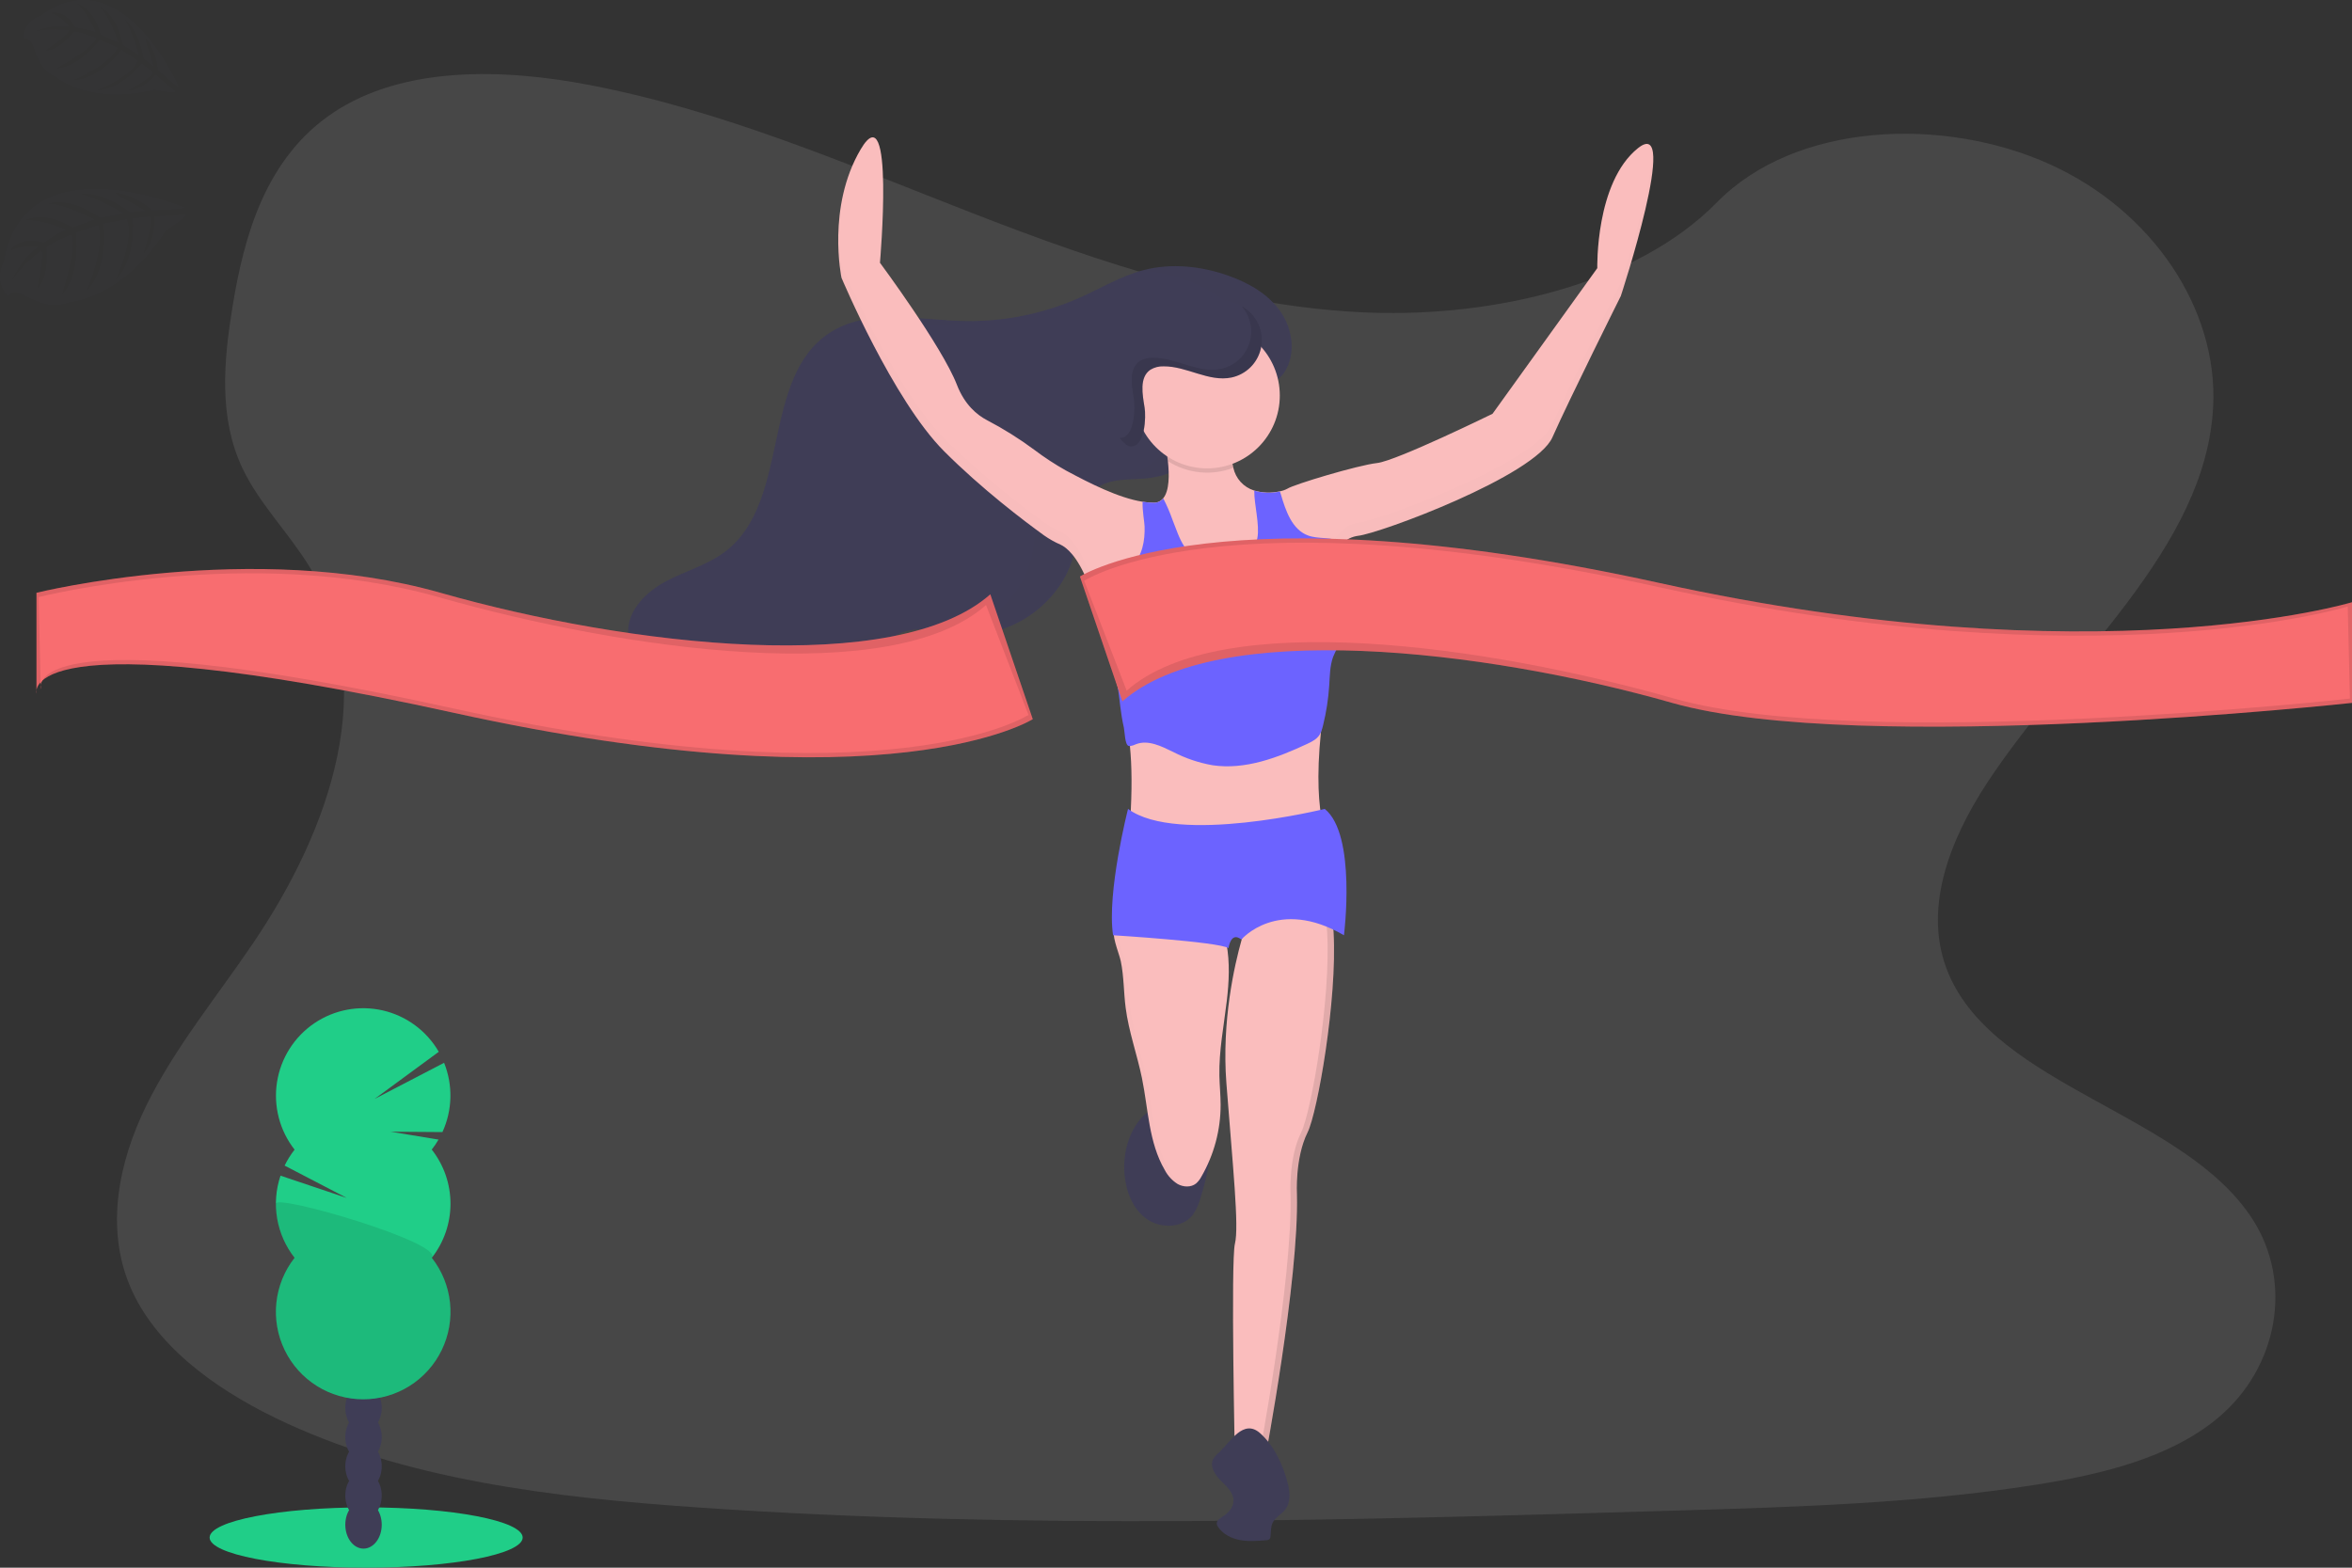 <svg width="282" height="188" viewBox="0 0 282 188" fill="none" xmlns="http://www.w3.org/2000/svg">
<rect x="0" y="0" width="282" height="188" fill="#333333" stroke="none"/>
<g clip-path="url(#clip0)">
<path opacity="0.1" d="M164.374 37.496C147.784 36.905 131.983 31.54 116.905 25.681C101.828 19.823 86.873 13.304 70.68 10.194C60.265 8.193 48.353 7.911 39.963 13.505C31.886 18.898 29.276 28.183 27.874 36.807C26.818 43.295 26.198 50.122 29.089 56.196C31.099 60.413 34.662 63.958 37.128 67.998C45.708 82.052 39.643 99.383 30.348 113.106C25.99 119.545 20.927 125.691 17.562 132.539C14.196 139.386 12.64 147.242 15.585 154.234C18.503 161.168 25.457 166.367 32.991 170.027C48.291 177.459 66.315 179.589 83.902 180.793C122.822 183.462 161.947 182.306 200.969 181.15C215.411 180.721 229.915 180.287 244.121 178.05C252.011 176.807 260.155 174.835 265.884 170.075C273.154 164.032 274.956 153.797 270.083 146.22C261.911 133.509 239.322 130.353 233.603 116.71C230.461 109.202 233.688 100.837 238.258 93.874C248.061 78.936 264.49 65.83 265.353 48.753C265.948 37.026 258.05 25.28 245.838 19.73C233.039 13.913 215.288 14.645 205.85 24.274C196.114 34.177 179.024 37.991 164.374 37.496Z" fill="white"/>
<path d="M43.9 188C54.265 188 62.667 186.381 62.667 184.384C62.667 182.387 54.265 180.767 43.9 180.767C33.536 180.767 25.134 182.387 25.134 184.384C25.134 186.381 33.536 188 43.9 188Z" fill="#20CE88"/>
<path d="M43.585 185.714C44.791 185.714 45.769 184.431 45.769 182.848C45.769 181.265 44.791 179.982 43.585 179.982C42.379 179.982 41.401 181.265 41.401 182.848C41.401 184.431 42.379 185.714 43.585 185.714Z" fill="#3F3D56"/>
<path d="M43.585 182.211C44.791 182.211 45.769 180.928 45.769 179.345C45.769 177.762 44.791 176.478 43.585 176.478C42.379 176.478 41.401 177.762 41.401 179.345C41.401 180.928 42.379 182.211 43.585 182.211Z" fill="#3F3D56"/>
<path d="M43.585 178.708C44.791 178.708 45.769 177.424 45.769 175.841C45.769 174.258 44.791 172.975 43.585 172.975C42.379 172.975 41.401 174.258 41.401 175.841C41.401 177.424 42.379 178.708 43.585 178.708Z" fill="#3F3D56"/>
<path d="M43.585 175.207C44.791 175.207 45.769 173.924 45.769 172.341C45.769 170.758 44.791 169.474 43.585 169.474C42.379 169.474 41.401 170.758 41.401 172.341C41.401 173.924 42.379 175.207 43.585 175.207Z" fill="#3F3D56"/>
<path d="M43.585 171.704C44.791 171.704 45.769 170.42 45.769 168.837C45.769 167.254 44.791 165.971 43.585 165.971C42.379 165.971 41.401 167.254 41.401 168.837C41.401 170.42 42.379 171.704 43.585 171.704Z" fill="#3F3D56"/>
<path d="M43.585 168.2C44.791 168.2 45.769 166.917 45.769 165.334C45.769 163.751 44.791 162.468 43.585 162.468C42.379 162.468 41.401 163.751 41.401 165.334C41.401 166.917 42.379 168.2 43.585 168.2Z" fill="#3F3D56"/>
<path d="M43.585 164.697C44.791 164.697 45.769 163.414 45.769 161.831C45.769 160.248 44.791 158.965 43.585 158.965C42.379 158.965 41.401 160.248 41.401 161.831C41.401 163.414 42.379 164.697 43.585 164.697Z" fill="#3F3D56"/>
<path d="M51.765 137.86C52.064 137.48 52.337 137.079 52.58 136.661L46.838 135.716L53.047 135.762C53.643 134.463 53.968 133.057 54.002 131.628C54.037 130.199 53.779 128.779 53.246 127.453L44.918 131.783L52.608 126.133C51.888 124.888 50.919 123.805 49.763 122.951C48.607 122.098 47.288 121.492 45.888 121.171C44.488 120.85 43.038 120.821 41.626 121.086C40.214 121.351 38.872 121.904 37.683 122.711C36.495 123.518 35.484 124.562 34.715 125.777C33.946 126.992 33.435 128.353 33.213 129.775C32.991 131.197 33.064 132.649 33.427 134.041C33.789 135.433 34.434 136.736 35.321 137.868C34.856 138.461 34.455 139.103 34.126 139.781L41.581 143.66L33.634 140.988C33.075 142.641 32.937 144.407 33.231 146.126C33.526 147.846 34.244 149.465 35.321 150.836C34.106 152.382 33.351 154.24 33.141 156.197C32.93 158.154 33.274 160.13 34.132 161.901C34.99 163.671 36.328 165.164 37.993 166.208C39.658 167.252 41.582 167.806 43.547 167.806C45.511 167.806 47.435 167.252 49.1 166.208C50.765 165.164 52.103 163.671 52.961 161.901C53.819 160.13 54.163 158.154 53.953 156.197C53.743 154.24 52.987 152.382 51.773 150.836C53.224 148.987 54.013 146.704 54.013 144.352C54.013 142 53.224 139.716 51.773 137.868L51.765 137.86Z" fill="#20CE88"/>
<path opacity="0.1" d="M33.083 144.34C33.08 146.692 33.869 148.976 35.323 150.823C34.109 152.37 33.353 154.228 33.143 156.184C32.933 158.141 33.276 160.118 34.135 161.888C34.993 163.658 36.331 165.151 37.996 166.195C39.66 167.24 41.585 167.793 43.549 167.793C45.514 167.793 47.438 167.24 49.103 166.195C50.768 165.151 52.106 163.658 52.964 161.888C53.822 160.118 54.166 158.141 53.956 156.184C53.745 154.228 52.99 152.37 51.775 150.823C53.17 149.043 33.083 143.166 33.083 144.34Z" fill="black"/>
<path d="M134.821 140.744C134.98 142.799 135.769 144.926 137.431 146.138C139.092 147.35 141.734 147.327 143.003 145.699C143.429 145.088 143.743 144.405 143.929 143.683C144.998 140.298 145.756 136.594 144.585 133.242C141.942 133.07 138.879 131.824 136.895 134.013C135.293 135.795 134.636 138.369 134.821 140.744Z" fill="#3F3D56"/>
<path d="M147.089 120.036C146.738 123.023 146.141 125.997 146.202 129.004C146.225 130.165 146.348 131.316 146.351 132.482C146.355 135.51 145.559 138.485 144.044 141.104C143.884 141.412 143.671 141.689 143.413 141.921C142.806 142.414 141.891 142.373 141.209 141.995C140.543 141.58 140.001 140.992 139.643 140.292C137.733 137.015 137.679 133.032 136.923 129.315C136.344 126.472 135.328 123.716 134.962 120.84C134.723 118.988 134.759 117.1 134.38 115.271C134.265 114.719 133.942 113.89 133.729 113.075C133.534 112.348 133.426 111.634 133.626 111.144C134.034 110.14 135.369 110.53 136.238 110.592C139.299 110.819 142.372 110.811 145.431 110.569C145.733 110.545 146.077 110.533 146.289 110.748C146.382 110.857 146.452 110.984 146.494 111.121C146.738 111.789 146.924 112.476 147.051 113.175C147.474 115.413 147.356 117.757 147.089 120.036Z" fill="#FABDBD"/>
<g opacity="0.1">
<path opacity="0.1" d="M145.91 110.569C145.753 110.552 145.594 110.552 145.436 110.569C143.97 110.687 142.501 110.746 141.035 110.753C142.66 110.757 144.285 110.695 145.91 110.569Z" fill="black"/>
<path opacity="0.1" d="M141.727 141.995C141.061 141.58 140.519 140.992 140.16 140.292C138.251 137.015 138.197 133.032 137.441 129.315C136.861 126.472 135.846 123.716 135.48 120.84C135.241 118.988 135.277 117.1 134.898 115.271C134.783 114.719 134.46 113.889 134.247 113.075C134.052 112.348 133.944 111.634 134.144 111.144C134.229 110.943 134.372 110.772 134.555 110.653C134.738 110.534 134.952 110.472 135.17 110.476C134.521 110.432 133.888 110.509 133.632 111.144C133.432 111.634 133.539 112.348 133.734 113.075C133.947 113.889 134.27 114.719 134.385 115.271C134.765 117.1 134.729 118.988 134.967 120.84C135.334 123.719 136.349 126.475 136.928 129.315C137.684 133.032 137.738 137.02 139.648 140.292C140.007 140.992 140.548 141.58 141.214 141.995C141.623 142.222 142.092 142.317 142.557 142.267C142.266 142.229 141.984 142.137 141.727 141.995Z" fill="black"/>
</g>
<path d="M156.781 135.788C155.243 138.87 155.5 143.236 155.5 143.236C155.756 153.509 151.655 175.084 151.655 175.084H148.066C148.066 175.084 147.553 151.198 148.066 149.143C148.579 147.088 147.81 139.897 147.041 129.88C146.469 122.432 148.025 115.682 148.861 112.721C149.148 111.694 149.348 111.131 149.348 111.131C149.348 111.131 155.243 102.399 158.576 106.508C159.345 107.463 159.752 109.392 159.893 111.827C160.35 119.861 157.961 133.422 156.781 135.788Z" fill="#FABDBD"/>
<path opacity="0.1" d="M159.893 111.827C159.752 109.392 159.35 107.461 158.576 106.508C157.832 105.594 156.961 105.316 156.059 105.437C156.758 105.553 157.385 105.937 157.807 106.508C158.576 107.463 158.983 109.392 159.124 111.827C159.581 119.861 157.192 133.422 156.012 135.787C154.474 138.87 154.731 143.236 154.731 143.236C154.987 153.509 150.886 175.084 150.886 175.084H151.655C151.655 175.084 155.756 153.509 155.5 143.236C155.5 143.236 155.243 138.87 156.781 135.787C157.961 133.422 160.35 119.861 159.893 111.827Z" fill="black"/>
<path d="M146.2 174.146C145.913 174.371 145.666 174.642 145.467 174.947C145.008 175.816 145.659 176.853 146.356 177.544C147.053 178.235 147.894 178.975 147.894 179.958C147.894 180.749 147.297 181.428 146.628 181.849C146.269 182.075 145.818 182.362 145.892 182.789C145.918 182.897 145.964 182.999 146.028 183.089C146.602 183.97 147.62 184.486 148.65 184.682C149.681 184.877 150.745 184.792 151.793 184.707C151.95 184.713 152.104 184.66 152.224 184.558C152.3 184.456 152.34 184.332 152.339 184.204C152.39 183.659 152.357 183.084 152.595 182.594C152.929 181.923 153.695 181.582 154.133 180.981C154.749 180.159 154.664 179.016 154.431 178.017C153.918 175.841 152.777 173.36 151.065 171.853C149.081 170.122 147.525 172.895 146.2 174.146Z" fill="#3F3D56"/>
<path d="M153.967 44.687C155.397 42.545 155.026 39.55 153.564 37.419C152.103 35.287 149.755 33.946 147.333 33.081C144.067 31.915 140.466 31.517 137.11 32.392C134.439 33.088 132.04 34.545 129.522 35.67C125.069 37.66 120.227 38.626 115.352 38.495C109.941 38.343 104.012 36.954 99.472 39.918C91.162 45.334 94.858 60.077 86.996 66.115C84.876 67.743 82.208 68.455 79.849 69.711C77.491 70.967 75.256 73.153 75.312 75.829C75.338 77.113 75.902 78.338 76.594 79.424C79.542 84.107 85.053 87.004 90.572 86.95C96.091 86.896 101.476 83.955 104.658 79.43C105.455 78.297 106.157 77.036 107.313 76.281C109.62 74.765 112.661 75.826 115.414 76.052C121.543 76.553 127.674 71.943 128.894 65.894C129.407 63.313 129.317 60.228 131.391 58.608C133.065 57.3 135.421 57.58 137.543 57.357C141.424 56.954 144.487 54.532 146.595 51.367C147.561 49.916 147.674 48.183 148.991 47.04C150.411 45.784 152.608 46.711 153.967 44.687Z" fill="#3F3D56"/>
<g opacity="0.1">
<path opacity="0.1" d="M110.225 38.99C112.473 39.052 114.721 38.88 116.934 38.477C116.323 38.495 115.708 38.495 115.096 38.477C110.848 38.359 106.283 37.48 102.32 38.538C104.934 38.564 107.639 38.919 110.225 38.99Z" fill="black"/>
<path opacity="0.1" d="M102.181 76.792C101.025 77.547 100.323 78.808 99.526 79.941C97.075 83.387 93.494 85.86 89.408 86.929C89.708 86.942 90.008 86.95 90.31 86.947C95.835 86.893 101.215 83.953 104.396 79.427C105.193 78.294 105.896 77.033 107.052 76.278L107.252 76.155C105.442 75.906 103.666 75.818 102.181 76.792Z" fill="black"/>
<path opacity="0.1" d="M153.305 37.411C151.847 35.289 149.496 33.938 147.074 33.073C143.808 31.907 140.207 31.509 136.851 32.385C136.774 32.403 136.7 32.426 136.626 32.446C138.53 32.553 140.409 32.937 142.203 33.587C144.626 34.452 146.976 35.803 148.435 37.925C149.894 40.046 150.268 43.061 148.837 45.193C147.479 47.225 145.282 46.297 143.844 47.548C142.526 48.691 142.414 50.425 141.447 51.876C139.635 54.591 137.113 56.756 133.972 57.578C135.052 57.449 136.19 57.465 137.266 57.352C141.147 56.949 144.211 54.527 146.318 51.362C147.284 49.911 147.397 48.178 148.714 47.035C150.152 45.784 152.349 46.711 153.708 44.679C155.141 42.537 154.769 39.532 153.305 37.411Z" fill="black"/>
<path opacity="0.1" d="M132.399 57.865C130.289 58.086 127.933 57.809 126.246 59.116C124.173 60.737 124.273 63.822 123.75 66.403C122.85 70.915 119.195 74.637 114.855 76.021L115.16 76.05C121.289 76.55 127.42 71.94 128.641 65.892C129.153 63.31 129.064 60.226 131.137 58.605C131.614 58.248 132.154 57.987 132.729 57.835C132.614 57.837 132.509 57.855 132.399 57.865Z" fill="black"/>
</g>
<path d="M194.335 35.492C194.335 35.492 188.183 47.821 186.132 52.444C184.081 57.067 165.369 64.001 162.805 64.258C162.118 64.353 161.477 64.662 160.975 65.142C159.527 66.426 158.704 68.624 158.704 68.624C158.704 68.624 159.729 75.559 158.448 87.117C158.422 87.34 158.399 87.564 158.378 87.779C157.261 98.777 159.601 101.371 159.601 101.371C159.601 101.371 134.736 110.874 135.505 98.546C135.746 94.665 135.711 91.83 135.472 89.459C135.211 87.032 134.718 84.636 134.001 82.304C133.393 80.174 132.668 77.84 131.917 74.66C131.555 73.074 131.079 71.516 130.491 69.999C130.474 69.952 130.456 69.906 130.44 69.862C129.159 66.675 127.877 65.645 127.144 65.311C126.451 65.01 125.792 64.638 125.175 64.202C122.806 62.489 117.723 58.649 113.196 54.113C107.044 47.949 100.892 33.309 100.892 33.309C100.892 33.309 99.098 24.834 103.199 17.899C107.301 10.964 105.506 31.511 105.506 31.511C105.506 31.511 112.94 41.528 114.734 46.151C115.657 48.529 117.123 49.747 118.323 50.379C120.305 51.413 122.203 52.601 123.998 53.933C125.212 54.852 126.487 55.686 127.815 56.43C130.681 57.971 134.114 59.71 136.974 60.167C137.421 60.241 137.873 60.279 138.325 60.282C138.54 60.289 138.753 60.246 138.949 60.157C139.145 60.068 139.317 59.935 139.453 59.769C140.222 58.862 140.204 56.91 140.027 55.305C139.933 54.473 139.792 53.648 139.607 52.831C139.607 52.831 147.938 47.566 147.681 53.987C147.642 54.697 147.707 55.408 147.876 56.099C148.013 56.732 148.315 57.318 148.751 57.796C149.187 58.275 149.743 58.628 150.36 58.821C151.361 59.115 152.419 59.149 153.436 58.921C153.753 58.867 154.06 58.762 154.344 58.61C155.113 58.097 162.803 55.785 165.11 55.528C167.417 55.272 178.952 49.621 178.952 49.621L191.513 32.156C191.513 32.156 191.256 21.883 196.383 17.773C201.51 13.664 194.335 35.492 194.335 35.492Z" fill="#FABDBD"/>
<g opacity="0.1">
<path opacity="0.1" d="M158.379 86.238C158.155 88.302 158.056 90.378 158.084 92.454C158.109 91.098 158.199 89.549 158.379 87.779C158.399 87.564 158.422 87.34 158.448 87.117C158.896 83.161 159.11 79.183 159.089 75.202C159.049 78.669 158.835 82.131 158.448 85.576C158.432 85.799 158.399 86.023 158.379 86.238Z" fill="black"/>
<path opacity="0.1" d="M139.873 52.667C139.702 52.767 139.617 52.829 139.617 52.829C139.866 53.928 140.031 55.044 140.109 56.168C140.161 54.996 140.082 53.822 139.873 52.667Z" fill="black"/>
<path opacity="0.1" d="M105.627 30.117C105.752 28.319 105.939 25.096 105.903 22.229C105.86 26.061 105.519 29.97 105.519 29.97L105.627 30.117Z" fill="black"/>
<path opacity="0.1" d="M135.523 98.246C135.523 98.346 135.523 98.446 135.505 98.546C134.736 110.874 159.601 101.371 159.601 101.371C159.31 100.978 159.091 100.536 158.953 100.067C155.208 101.402 136.387 107.612 135.523 98.246Z" fill="black"/>
<path opacity="0.1" d="M194.335 33.951C194.335 33.951 188.183 46.28 186.132 50.903C184.081 55.526 165.369 62.46 162.805 62.717C162.118 62.812 161.477 63.121 160.975 63.601C159.527 64.885 158.704 67.083 158.704 67.083C158.704 67.083 158.766 67.502 158.84 68.298C159.127 67.638 159.865 66.123 160.975 65.142C161.477 64.662 162.118 64.353 162.805 64.258C165.369 64.001 184.081 57.067 186.132 52.444C188.183 47.821 194.335 35.492 194.335 35.492C194.335 35.492 198.67 22.304 198.193 18.359C197.798 23.413 194.335 33.951 194.335 33.951Z" fill="black"/>
<path opacity="0.1" d="M135.472 87.918C135.211 85.491 134.718 83.095 134.001 80.763C133.393 78.633 132.668 76.299 131.917 73.119C131.555 71.533 131.079 69.975 130.491 68.457C130.474 68.411 130.456 68.365 130.44 68.321C129.158 65.134 127.877 64.104 127.144 63.77C126.451 63.468 125.792 63.097 125.175 62.661C122.806 60.948 117.723 57.108 113.196 52.572C107.044 46.408 100.892 31.768 100.892 31.768C100.665 30.532 100.538 29.28 100.513 28.024C100.45 29.794 100.577 31.566 100.892 33.309C100.892 33.309 107.044 47.949 113.196 54.113C117.723 58.649 122.806 62.489 125.175 64.202C125.797 64.639 126.462 65.01 127.159 65.311C127.89 65.645 129.169 66.675 130.456 69.862C130.471 69.906 130.489 69.952 130.507 69.999C131.092 71.516 131.565 73.074 131.924 74.66C132.675 77.84 133.401 80.174 134.008 82.304C134.726 84.636 135.219 87.032 135.48 89.459C135.587 90.533 135.652 91.701 135.669 93.016C135.701 91.314 135.635 89.612 135.472 87.918Z" fill="black"/>
</g>
<path d="M160.86 76.761C160.468 77.409 160.126 78.086 159.834 78.785C159.447 79.864 159.445 81.037 159.373 82.18C159.271 83.784 159.027 85.376 158.645 86.937C158.583 87.225 158.497 87.506 158.389 87.779C158.312 87.963 158.211 88.136 158.089 88.293C157.952 88.461 157.791 88.607 157.612 88.727C157.337 88.911 157.046 89.07 156.743 89.202C153.175 90.872 149.284 92.346 145.39 91.771C143.744 91.482 142.151 90.945 140.665 90.178C139.256 89.493 137.661 88.678 136.2 89.249C135.976 89.363 135.734 89.438 135.485 89.472C135.437 89.473 135.389 89.469 135.341 89.459C134.859 89.367 134.859 87.738 134.749 87.258C134.329 85.414 134.265 83.919 134.013 82.317C133.88 81.43 133.673 80.556 133.396 79.704C132.37 76.597 132.06 73.284 132.06 70.027C132.06 69.865 130.907 70.027 130.522 70.011C130.425 70.011 130.371 69.996 130.394 69.963C130.416 69.931 130.442 69.901 130.471 69.875C130.605 69.766 130.762 69.688 130.93 69.647L131.232 69.557C132.816 69.107 134.565 68.92 135.749 67.803C136.979 66.649 137.287 64.808 137.233 63.123C137.218 62.581 136.954 61.266 136.997 60.175C137.444 60.248 137.896 60.287 138.348 60.29C138.563 60.297 138.776 60.254 138.972 60.165C139.168 60.076 139.34 59.943 139.476 59.776C139.904 60.606 140.274 61.464 140.583 62.345C141.019 63.418 141.352 64.548 141.991 65.519C143.016 67.101 144.908 68.142 146.789 67.982C148.671 67.823 150.422 66.374 150.757 64.515C151.052 62.884 150.368 60.537 150.383 58.842C151.384 59.136 152.442 59.17 153.459 58.942C153.502 59.046 153.539 59.154 153.569 59.263C154.146 61.245 154.915 63.521 156.851 64.225C158.102 64.677 159.581 64.338 160.737 64.995C160.826 65.046 160.911 65.103 160.993 65.165C161.26 65.364 161.49 65.608 161.672 65.887C162.147 66.672 162.429 67.559 162.495 68.475C162.791 71.339 162.221 74.226 160.86 76.761Z" fill="#6C63FF"/>
<path opacity="0.1" d="M147.876 56.096C146.598 56.59 145.221 56.775 143.857 56.637C142.494 56.499 141.182 56.042 140.027 55.302C139.933 54.471 139.792 53.645 139.607 52.829C139.607 52.829 147.938 47.564 147.681 53.985C147.642 54.694 147.707 55.406 147.876 56.096Z" fill="black"/>
<path d="M144.731 56.168C149.544 56.168 153.446 52.258 153.446 47.435C153.446 42.612 149.544 38.703 144.731 38.703C139.918 38.703 136.016 42.612 136.016 47.435C136.016 52.258 139.918 56.168 144.731 56.168Z" fill="#FABDBD"/>
<path d="M129.481 69.138C129.481 69.138 146.4 58.351 198.949 69.909C251.498 81.466 282.003 72.22 282.003 72.22V84.291C282.003 84.291 223.045 90.713 200.487 84.291C177.929 77.871 145.818 74.167 134.572 84.109L129.481 69.138Z" fill="#F86D70"/>
<path opacity="0.1" d="M129.481 69.138C129.481 69.138 146.4 58.351 198.949 69.909C251.498 81.466 282.003 72.22 282.003 72.22V84.291C282.003 84.291 223.045 90.713 200.487 84.291C177.929 77.871 145.818 74.167 134.572 84.109L129.481 69.138Z" fill="black"/>
<path d="M129.994 69.652C129.994 69.652 146.4 58.865 198.949 70.422C251.498 81.98 281.49 72.734 281.49 72.734L281.746 83.778C281.746 83.778 223.301 90.199 200.743 83.778C178.186 77.357 146.33 72.883 135.085 82.825L129.994 69.652Z" fill="#F86D70"/>
<path d="M123.827 86.243C123.827 86.243 106.908 97.031 54.359 85.473C1.81 73.915 4.373 83.161 4.373 83.161V71.09C4.373 71.09 30.263 64.669 52.821 71.09C75.379 77.511 107.49 81.215 118.736 71.272L123.827 86.243Z" fill="#F86D70"/>
<path opacity="0.1" d="M123.827 86.243C123.827 86.243 106.908 97.031 54.359 85.473C1.81 73.915 4.373 83.161 4.373 83.161V71.09C4.373 71.09 30.263 64.669 52.821 71.09C75.379 77.511 107.49 81.215 118.736 71.272L123.827 86.243Z" fill="black"/>
<path d="M123.314 85.73C123.314 85.73 106.908 96.517 54.359 84.959C1.81 73.402 4.886 82.648 4.886 82.648L4.629 71.604C4.629 71.604 30.007 65.183 52.565 71.604C75.122 78.025 106.977 82.499 118.223 72.557L123.314 85.73Z" fill="#F86D70"/>
<path d="M137.236 48.881C136.979 47.279 136.585 45.26 137.923 44.343C138.4 44.053 138.952 43.91 139.509 43.932C142.28 43.904 144.928 45.838 147.646 45.273C148.51 45.091 149.304 44.663 149.932 44.04C150.56 43.417 150.995 42.626 151.184 41.761C151.374 40.897 151.31 39.996 151 39.166C150.691 38.337 150.149 37.615 149.44 37.087C148.371 36.291 147.02 36.004 145.713 35.734C142.275 35.025 138.687 34.319 135.293 35.22C131.899 36.122 128.797 39.17 129.069 42.668C129.197 44.343 130.048 45.864 130.937 47.291C131.614 48.375 134.249 53.456 135.528 53.533C137.333 53.638 137.413 49.929 137.236 48.881Z" fill="#3F3D56"/>
<path d="M158.832 97.005C158.832 97.005 141.145 101.371 135.249 97.005C135.249 97.005 132.686 107.022 133.455 112.158C133.455 112.158 146.015 112.929 147.297 113.699C147.297 113.699 147.553 111.645 148.835 112.672C148.835 112.672 153.193 107.535 161.139 112.158C161.139 112.158 162.677 100.087 158.832 97.005Z" fill="#6C63FF"/>
<path opacity="0.1" d="M149.445 37.087C149.263 36.955 149.072 36.835 148.873 36.728C149.402 37.33 149.764 38.061 149.923 38.848C150.081 39.635 150.031 40.449 149.777 41.21C149.523 41.971 149.074 42.652 148.475 43.184C147.876 43.717 147.148 44.083 146.364 44.245C143.647 44.81 140.999 42.877 138.228 42.905C137.67 42.883 137.118 43.026 136.641 43.316C135.303 44.233 135.695 46.251 135.951 47.854C136.121 48.902 136.051 52.611 134.252 52.511H134.221C134.716 53.114 135.177 53.522 135.534 53.538C137.328 53.638 137.402 49.942 137.233 48.881C136.977 47.279 136.585 45.26 137.923 44.343C138.4 44.053 138.952 43.91 139.509 43.932C142.28 43.904 144.928 45.838 147.646 45.273C148.51 45.091 149.304 44.663 149.932 44.04C150.56 43.417 150.995 42.626 151.184 41.761C151.374 40.897 151.31 39.996 151 39.166C150.691 38.337 150.149 37.615 149.44 37.087H149.445Z" fill="black"/>
<g opacity="0.1">
<path opacity="0.1" d="M22.137 24.888C22.137 24.888 2.971 16.813 0.459 31.375C0.459 31.375 -0.851 33.643 0.972 35.518C0.972 35.518 1.364 34.514 3.217 35.554C3.879 35.919 4.581 36.204 5.309 36.404C6.293 36.676 7.338 36.62 8.287 36.245C8.287 36.245 14.591 35.903 19.892 27.641C19.892 27.641 22.163 26.233 22.278 25.707L18.479 25.964C18.479 25.964 18.769 28.75 17.198 30.422C17.198 30.422 18.595 26.1 17.923 25.977C17.787 25.951 15.916 26.2 15.916 26.2C15.916 26.2 16.401 31.044 13.865 33.551C13.865 33.551 16.218 28.622 15.193 26.287L12.391 26.829C12.391 26.829 13.16 31.925 10.387 34.891C10.387 34.891 12.666 29.652 11.786 26.988L9.1 27.893C9.1 27.893 9.749 32.88 7.429 35.341C7.429 35.341 9.454 29.02 8.5 28.149C8.5 28.149 6.085 29.131 5.568 29.69C5.568 29.69 5.952 33.286 4.476 34.57C4.476 34.57 5.383 30.204 4.935 30.024C4.935 30.024 2.128 32.141 1.274 33.967C1.274 33.967 2.34 31.177 4.581 29.601C4.581 29.601 2.699 29.282 1.248 30.07C1.248 30.07 2.22 28.219 5.26 29.097C5.26 29.097 7.513 27.535 7.964 27.556C7.964 27.556 5.088 26.272 3.009 26.429C3.009 26.429 5.237 25.144 8.669 27.292L11.345 26.321C11.345 26.321 7.631 24.412 5.768 24.42C5.768 24.42 8.244 23.462 12.043 26.133L14.783 25.571C14.783 25.571 11.707 23.683 9.633 23.244C9.633 23.244 12.122 22.851 15.575 25.442L17.451 25.283C17.451 25.283 15.18 23.945 14.493 23.619C13.806 23.293 13.837 23.079 13.837 23.079C15.472 23.364 16.996 24.098 18.238 25.201C18.238 25.201 22.119 25.126 22.137 24.888Z" fill="#6C63FF"/>
</g>
<g opacity="0.1">
<path opacity="0.1" d="M21.43 10.412C21.43 10.412 14.627 -5.324 4.863 1.893C4.863 1.893 2.794 2.494 2.812 4.641C2.812 4.641 3.617 4.269 4.124 5.943C4.314 6.538 4.572 7.108 4.893 7.643C5.318 8.363 5.965 8.925 6.737 9.244C6.737 9.244 10.674 12.639 18.528 10.756C18.528 10.756 20.679 11.219 21.048 10.97L18.646 8.951C18.646 8.951 17.236 10.772 15.344 10.862C15.344 10.862 18.633 9.089 18.302 8.632C18.236 8.54 16.985 7.62 16.985 7.62C16.985 7.62 14.516 10.774 11.602 10.823C11.602 10.823 15.803 9.236 16.521 7.266L14.55 5.982C14.55 5.982 12.104 9.446 8.774 9.626C8.774 9.626 13.107 7.828 14.099 5.733L11.989 4.736C11.989 4.736 9.538 8.075 6.767 8.201C6.767 8.201 11.563 5.602 11.489 4.541C11.489 4.541 9.497 3.745 8.867 3.791C8.867 3.791 7.054 6.141 5.437 6.074C5.437 6.074 8.459 3.996 8.293 3.634C8.293 3.634 5.422 3.29 3.876 3.891C3.876 3.891 6.096 2.843 8.323 3.187C8.323 3.187 7.388 1.921 6.083 1.569C6.083 1.569 7.713 1.022 9.021 3.28C9.021 3.28 11.245 3.637 11.504 3.904C11.504 3.904 10.53 1.492 9.197 0.406C9.197 0.406 11.248 0.919 12.068 4.148L14.209 5.101C14.209 5.101 13.089 1.847 11.963 0.791C11.963 0.791 13.981 1.633 14.719 5.388L16.665 6.619C16.665 6.619 15.908 3.742 14.929 2.309C14.929 2.309 16.631 3.493 17.21 7.004L18.415 7.98C18.415 7.98 17.826 5.889 17.603 5.304C17.38 4.718 17.521 4.61 17.521 4.61C18.329 5.713 18.816 7.019 18.928 8.383C18.928 8.383 21.291 10.546 21.43 10.412Z" fill="#6C63FF"/>
</g>
</g>
<defs>
<clipPath id="clip0">
<rect width="282" height="188" fill="white"/>
</clipPath>
</defs>
</svg>
